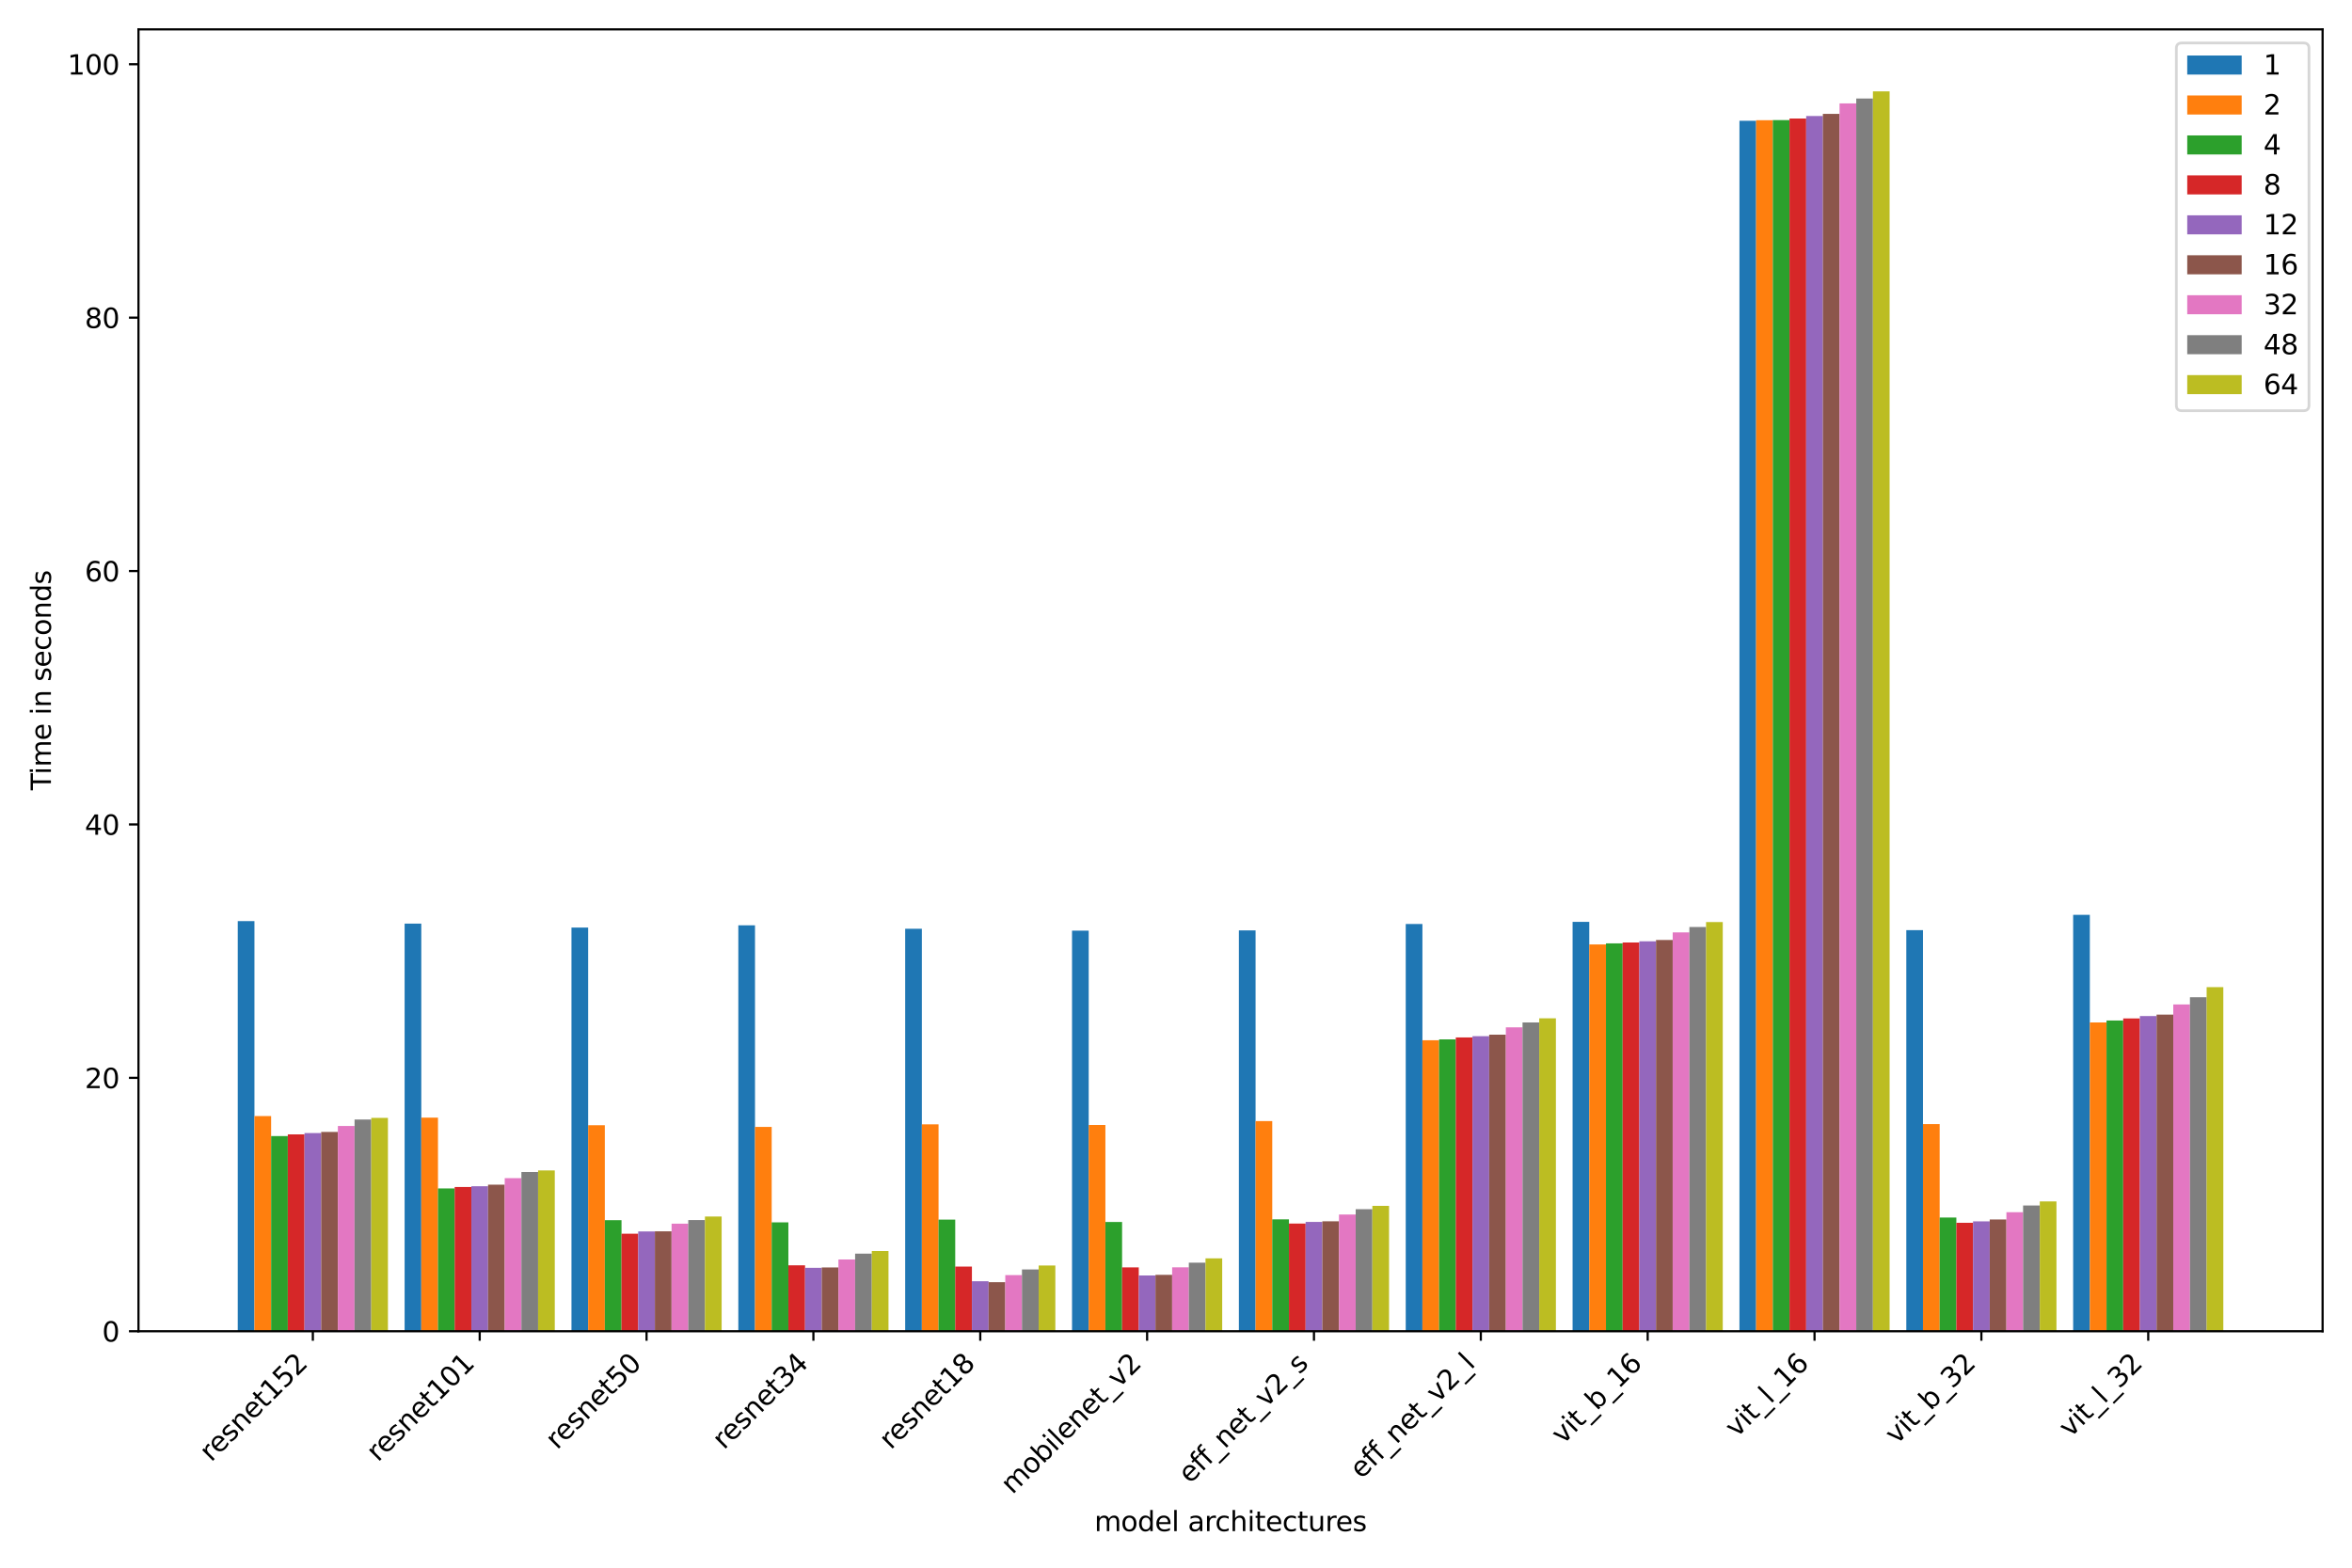 <?xml version="1.0" encoding="utf-8" standalone="no"?>
<!DOCTYPE svg PUBLIC "-//W3C//DTD SVG 1.1//EN"
  "http://www.w3.org/Graphics/SVG/1.1/DTD/svg11.dtd">
<svg xmlns:xlink="http://www.w3.org/1999/xlink" width="864pt" height="576pt" viewBox="0 0 864 576" xmlns="http://www.w3.org/2000/svg" version="1.1">
 <defs>
  <style type="text/css">*{stroke-linejoin: round; stroke-linecap: butt}</style>
 </defs>
 <g id="figure_1">
  <g id="patch_1">
   <path d="M 0 576 
L 864 576 
L 864 0 
L 0 0 
z
" style="fill: #ffffff"/>
  </g>
  <g id="axes_1">
   <g id="patch_2">
    <path d="M 50.87 489.127 
L 853.2 489.127 
L 853.2 10.8 
L 50.87 10.8 
z
" style="fill: #ffffff"/>
   </g>
   <g id="patch_3">
    <path d="M 87.34 489.127 
L 93.469 489.127 
L 93.469 338.424 
L 87.34 338.424 
z
" clip-path="url(#pf4e18904d8)" style="fill: #1f77b4"/>
   </g>
   <g id="patch_4">
    <path d="M 148.633 489.127 
L 154.762 489.127 
L 154.762 339.362 
L 148.633 339.362 
z
" clip-path="url(#pf4e18904d8)" style="fill: #1f77b4"/>
   </g>
   <g id="patch_5">
    <path d="M 209.926 489.127 
L 216.056 489.127 
L 216.056 340.804 
L 209.926 340.804 
z
" clip-path="url(#pf4e18904d8)" style="fill: #1f77b4"/>
   </g>
   <g id="patch_6">
    <path d="M 271.22 489.127 
L 277.349 489.127 
L 277.349 339.984 
L 271.22 339.984 
z
" clip-path="url(#pf4e18904d8)" style="fill: #1f77b4"/>
   </g>
   <g id="patch_7">
    <path d="M 332.513 489.127 
L 338.642 489.127 
L 338.642 341.253 
L 332.513 341.253 
z
" clip-path="url(#pf4e18904d8)" style="fill: #1f77b4"/>
   </g>
   <g id="patch_8">
    <path d="M 393.806 489.127 
L 399.936 489.127 
L 399.936 341.926 
L 393.806 341.926 
z
" clip-path="url(#pf4e18904d8)" style="fill: #1f77b4"/>
   </g>
   <g id="patch_9">
    <path d="M 455.1 489.127 
L 461.229 489.127 
L 461.229 341.836 
L 455.1 341.836 
z
" clip-path="url(#pf4e18904d8)" style="fill: #1f77b4"/>
   </g>
   <g id="patch_10">
    <path d="M 516.393 489.127 
L 522.522 489.127 
L 522.522 339.489 
L 516.393 339.489 
z
" clip-path="url(#pf4e18904d8)" style="fill: #1f77b4"/>
   </g>
   <g id="patch_11">
    <path d="M 577.686 489.127 
L 583.816 489.127 
L 583.816 338.702 
L 577.686 338.702 
z
" clip-path="url(#pf4e18904d8)" style="fill: #1f77b4"/>
   </g>
   <g id="patch_12">
    <path d="M 638.98 489.127 
L 645.109 489.127 
L 645.109 44.378 
L 638.98 44.378 
z
" clip-path="url(#pf4e18904d8)" style="fill: #1f77b4"/>
   </g>
   <g id="patch_13">
    <path d="M 700.273 489.127 
L 706.402 489.127 
L 706.402 341.746 
L 700.273 341.746 
z
" clip-path="url(#pf4e18904d8)" style="fill: #1f77b4"/>
   </g>
   <g id="patch_14">
    <path d="M 761.566 489.127 
L 767.696 489.127 
L 767.696 336.138 
L 761.566 336.138 
z
" clip-path="url(#pf4e18904d8)" style="fill: #1f77b4"/>
   </g>
   <g id="patch_15">
    <path d="M 93.469 489.127 
L 99.598 489.127 
L 99.598 410.077 
L 93.469 410.077 
z
" clip-path="url(#pf4e18904d8)" style="fill: #ff7f0e"/>
   </g>
   <g id="patch_16">
    <path d="M 154.762 489.127 
L 160.892 489.127 
L 160.892 410.651 
L 154.762 410.651 
z
" clip-path="url(#pf4e18904d8)" style="fill: #ff7f0e"/>
   </g>
   <g id="patch_17">
    <path d="M 216.056 489.127 
L 222.185 489.127 
L 222.185 413.427 
L 216.056 413.427 
z
" clip-path="url(#pf4e18904d8)" style="fill: #ff7f0e"/>
   </g>
   <g id="patch_18">
    <path d="M 277.349 489.127 
L 283.478 489.127 
L 283.478 414.041 
L 277.349 414.041 
z
" clip-path="url(#pf4e18904d8)" style="fill: #ff7f0e"/>
   </g>
   <g id="patch_19">
    <path d="M 338.642 489.127 
L 344.772 489.127 
L 344.772 413.117 
L 338.642 413.117 
z
" clip-path="url(#pf4e18904d8)" style="fill: #ff7f0e"/>
   </g>
   <g id="patch_20">
    <path d="M 399.936 489.127 
L 406.065 489.127 
L 406.065 413.332 
L 399.936 413.332 
z
" clip-path="url(#pf4e18904d8)" style="fill: #ff7f0e"/>
   </g>
   <g id="patch_21">
    <path d="M 461.229 489.127 
L 467.358 489.127 
L 467.358 411.918 
L 461.229 411.918 
z
" clip-path="url(#pf4e18904d8)" style="fill: #ff7f0e"/>
   </g>
   <g id="patch_22">
    <path d="M 522.522 489.127 
L 528.652 489.127 
L 528.652 382.22 
L 522.522 382.22 
z
" clip-path="url(#pf4e18904d8)" style="fill: #ff7f0e"/>
   </g>
   <g id="patch_23">
    <path d="M 583.816 489.127 
L 589.945 489.127 
L 589.945 347.008 
L 583.816 347.008 
z
" clip-path="url(#pf4e18904d8)" style="fill: #ff7f0e"/>
   </g>
   <g id="patch_24">
    <path d="M 645.109 489.127 
L 651.238 489.127 
L 651.238 44.167 
L 645.109 44.167 
z
" clip-path="url(#pf4e18904d8)" style="fill: #ff7f0e"/>
   </g>
   <g id="patch_25">
    <path d="M 706.402 489.127 
L 712.532 489.127 
L 712.532 413.019 
L 706.402 413.019 
z
" clip-path="url(#pf4e18904d8)" style="fill: #ff7f0e"/>
   </g>
   <g id="patch_26">
    <path d="M 767.696 489.127 
L 773.825 489.127 
L 773.825 375.657 
L 767.696 375.657 
z
" clip-path="url(#pf4e18904d8)" style="fill: #ff7f0e"/>
   </g>
   <g id="patch_27">
    <path d="M 99.598 489.127 
L 105.728 489.127 
L 105.728 417.414 
L 99.598 417.414 
z
" clip-path="url(#pf4e18904d8)" style="fill: #2ca02c"/>
   </g>
   <g id="patch_28">
    <path d="M 160.892 489.127 
L 167.021 489.127 
L 167.021 436.651 
L 160.892 436.651 
z
" clip-path="url(#pf4e18904d8)" style="fill: #2ca02c"/>
   </g>
   <g id="patch_29">
    <path d="M 222.185 489.127 
L 228.314 489.127 
L 228.314 448.305 
L 222.185 448.305 
z
" clip-path="url(#pf4e18904d8)" style="fill: #2ca02c"/>
   </g>
   <g id="patch_30">
    <path d="M 283.478 489.127 
L 289.608 489.127 
L 289.608 449.122 
L 283.478 449.122 
z
" clip-path="url(#pf4e18904d8)" style="fill: #2ca02c"/>
   </g>
   <g id="patch_31">
    <path d="M 344.772 489.127 
L 350.901 489.127 
L 350.901 448.107 
L 344.772 448.107 
z
" clip-path="url(#pf4e18904d8)" style="fill: #2ca02c"/>
   </g>
   <g id="patch_32">
    <path d="M 406.065 489.127 
L 412.194 489.127 
L 412.194 448.991 
L 406.065 448.991 
z
" clip-path="url(#pf4e18904d8)" style="fill: #2ca02c"/>
   </g>
   <g id="patch_33">
    <path d="M 467.358 489.127 
L 473.488 489.127 
L 473.488 448.02 
L 467.358 448.02 
z
" clip-path="url(#pf4e18904d8)" style="fill: #2ca02c"/>
   </g>
   <g id="patch_34">
    <path d="M 528.652 489.127 
L 534.781 489.127 
L 534.781 381.882 
L 528.652 381.882 
z
" clip-path="url(#pf4e18904d8)" style="fill: #2ca02c"/>
   </g>
   <g id="patch_35">
    <path d="M 589.945 489.127 
L 596.074 489.127 
L 596.074 346.615 
L 589.945 346.615 
z
" clip-path="url(#pf4e18904d8)" style="fill: #2ca02c"/>
   </g>
   <g id="patch_36">
    <path d="M 651.238 489.127 
L 657.368 489.127 
L 657.368 44.131 
L 651.238 44.131 
z
" clip-path="url(#pf4e18904d8)" style="fill: #2ca02c"/>
   </g>
   <g id="patch_37">
    <path d="M 712.532 489.127 
L 718.661 489.127 
L 718.661 447.348 
L 712.532 447.348 
z
" clip-path="url(#pf4e18904d8)" style="fill: #2ca02c"/>
   </g>
   <g id="patch_38">
    <path d="M 773.825 489.127 
L 779.954 489.127 
L 779.954 374.954 
L 773.825 374.954 
z
" clip-path="url(#pf4e18904d8)" style="fill: #2ca02c"/>
   </g>
   <g id="patch_39">
    <path d="M 105.728 489.127 
L 111.857 489.127 
L 111.857 416.805 
L 105.728 416.805 
z
" clip-path="url(#pf4e18904d8)" style="fill: #d62728"/>
   </g>
   <g id="patch_40">
    <path d="M 167.021 489.127 
L 173.15 489.127 
L 173.15 436.114 
L 167.021 436.114 
z
" clip-path="url(#pf4e18904d8)" style="fill: #d62728"/>
   </g>
   <g id="patch_41">
    <path d="M 228.314 489.127 
L 234.444 489.127 
L 234.444 453.286 
L 228.314 453.286 
z
" clip-path="url(#pf4e18904d8)" style="fill: #d62728"/>
   </g>
   <g id="patch_42">
    <path d="M 289.608 489.127 
L 295.737 489.127 
L 295.737 464.896 
L 289.608 464.896 
z
" clip-path="url(#pf4e18904d8)" style="fill: #d62728"/>
   </g>
   <g id="patch_43">
    <path d="M 350.901 489.127 
L 357.03 489.127 
L 357.03 465.374 
L 350.901 465.374 
z
" clip-path="url(#pf4e18904d8)" style="fill: #d62728"/>
   </g>
   <g id="patch_44">
    <path d="M 412.194 489.127 
L 418.324 489.127 
L 418.324 465.653 
L 412.194 465.653 
z
" clip-path="url(#pf4e18904d8)" style="fill: #d62728"/>
   </g>
   <g id="patch_45">
    <path d="M 473.488 489.127 
L 479.617 489.127 
L 479.617 449.566 
L 473.488 449.566 
z
" clip-path="url(#pf4e18904d8)" style="fill: #d62728"/>
   </g>
   <g id="patch_46">
    <path d="M 534.781 489.127 
L 540.91 489.127 
L 540.91 381.183 
L 534.781 381.183 
z
" clip-path="url(#pf4e18904d8)" style="fill: #d62728"/>
   </g>
   <g id="patch_47">
    <path d="M 596.074 489.127 
L 602.204 489.127 
L 602.204 346.294 
L 596.074 346.294 
z
" clip-path="url(#pf4e18904d8)" style="fill: #d62728"/>
   </g>
   <g id="patch_48">
    <path d="M 657.368 489.127 
L 663.497 489.127 
L 663.497 43.536 
L 657.368 43.536 
z
" clip-path="url(#pf4e18904d8)" style="fill: #d62728"/>
   </g>
   <g id="patch_49">
    <path d="M 718.661 489.127 
L 724.79 489.127 
L 724.79 449.274 
L 718.661 449.274 
z
" clip-path="url(#pf4e18904d8)" style="fill: #d62728"/>
   </g>
   <g id="patch_50">
    <path d="M 779.954 489.127 
L 786.084 489.127 
L 786.084 374.187 
L 779.954 374.187 
z
" clip-path="url(#pf4e18904d8)" style="fill: #d62728"/>
   </g>
   <g id="patch_51">
    <path d="M 111.857 489.127 
L 117.986 489.127 
L 117.986 416.319 
L 111.857 416.319 
z
" clip-path="url(#pf4e18904d8)" style="fill: #9467bd"/>
   </g>
   <g id="patch_52">
    <path d="M 173.15 489.127 
L 179.28 489.127 
L 179.28 435.838 
L 173.15 435.838 
z
" clip-path="url(#pf4e18904d8)" style="fill: #9467bd"/>
   </g>
   <g id="patch_53">
    <path d="M 234.444 489.127 
L 240.573 489.127 
L 240.573 452.467 
L 234.444 452.467 
z
" clip-path="url(#pf4e18904d8)" style="fill: #9467bd"/>
   </g>
   <g id="patch_54">
    <path d="M 295.737 489.127 
L 301.866 489.127 
L 301.866 465.825 
L 295.737 465.825 
z
" clip-path="url(#pf4e18904d8)" style="fill: #9467bd"/>
   </g>
   <g id="patch_55">
    <path d="M 357.03 489.127 
L 363.16 489.127 
L 363.16 470.751 
L 357.03 470.751 
z
" clip-path="url(#pf4e18904d8)" style="fill: #9467bd"/>
   </g>
   <g id="patch_56">
    <path d="M 418.324 489.127 
L 424.453 489.127 
L 424.453 468.639 
L 418.324 468.639 
z
" clip-path="url(#pf4e18904d8)" style="fill: #9467bd"/>
   </g>
   <g id="patch_57">
    <path d="M 479.617 489.127 
L 485.746 489.127 
L 485.746 448.967 
L 479.617 448.967 
z
" clip-path="url(#pf4e18904d8)" style="fill: #9467bd"/>
   </g>
   <g id="patch_58">
    <path d="M 540.91 489.127 
L 547.04 489.127 
L 547.04 380.706 
L 540.91 380.706 
z
" clip-path="url(#pf4e18904d8)" style="fill: #9467bd"/>
   </g>
   <g id="patch_59">
    <path d="M 602.204 489.127 
L 608.333 489.127 
L 608.333 345.847 
L 602.204 345.847 
z
" clip-path="url(#pf4e18904d8)" style="fill: #9467bd"/>
   </g>
   <g id="patch_60">
    <path d="M 663.497 489.127 
L 669.626 489.127 
L 669.626 42.626 
L 663.497 42.626 
z
" clip-path="url(#pf4e18904d8)" style="fill: #9467bd"/>
   </g>
   <g id="patch_61">
    <path d="M 724.79 489.127 
L 730.92 489.127 
L 730.92 448.744 
L 724.79 448.744 
z
" clip-path="url(#pf4e18904d8)" style="fill: #9467bd"/>
   </g>
   <g id="patch_62">
    <path d="M 786.084 489.127 
L 792.213 489.127 
L 792.213 373.317 
L 786.084 373.317 
z
" clip-path="url(#pf4e18904d8)" style="fill: #9467bd"/>
   </g>
   <g id="patch_63">
    <path d="M 117.986 489.127 
L 124.116 489.127 
L 124.116 415.891 
L 117.986 415.891 
z
" clip-path="url(#pf4e18904d8)" style="fill: #8c564b"/>
   </g>
   <g id="patch_64">
    <path d="M 179.28 489.127 
L 185.409 489.127 
L 185.409 435.267 
L 179.28 435.267 
z
" clip-path="url(#pf4e18904d8)" style="fill: #8c564b"/>
   </g>
   <g id="patch_65">
    <path d="M 240.573 489.127 
L 246.702 489.127 
L 246.702 452.414 
L 240.573 452.414 
z
" clip-path="url(#pf4e18904d8)" style="fill: #8c564b"/>
   </g>
   <g id="patch_66">
    <path d="M 301.866 489.127 
L 307.996 489.127 
L 307.996 465.673 
L 301.866 465.673 
z
" clip-path="url(#pf4e18904d8)" style="fill: #8c564b"/>
   </g>
   <g id="patch_67">
    <path d="M 363.16 489.127 
L 369.289 489.127 
L 369.289 471.096 
L 363.16 471.096 
z
" clip-path="url(#pf4e18904d8)" style="fill: #8c564b"/>
   </g>
   <g id="patch_68">
    <path d="M 424.453 489.127 
L 430.582 489.127 
L 430.582 468.394 
L 424.453 468.394 
z
" clip-path="url(#pf4e18904d8)" style="fill: #8c564b"/>
   </g>
   <g id="patch_69">
    <path d="M 485.746 489.127 
L 491.876 489.127 
L 491.876 448.73 
L 485.746 448.73 
z
" clip-path="url(#pf4e18904d8)" style="fill: #8c564b"/>
   </g>
   <g id="patch_70">
    <path d="M 547.04 489.127 
L 553.169 489.127 
L 553.169 380.167 
L 547.04 380.167 
z
" clip-path="url(#pf4e18904d8)" style="fill: #8c564b"/>
   </g>
   <g id="patch_71">
    <path d="M 608.333 489.127 
L 614.462 489.127 
L 614.462 345.369 
L 608.333 345.369 
z
" clip-path="url(#pf4e18904d8)" style="fill: #8c564b"/>
   </g>
   <g id="patch_72">
    <path d="M 669.626 489.127 
L 675.756 489.127 
L 675.756 41.841 
L 669.626 41.841 
z
" clip-path="url(#pf4e18904d8)" style="fill: #8c564b"/>
   </g>
   <g id="patch_73">
    <path d="M 730.92 489.127 
L 737.049 489.127 
L 737.049 448.062 
L 730.92 448.062 
z
" clip-path="url(#pf4e18904d8)" style="fill: #8c564b"/>
   </g>
   <g id="patch_74">
    <path d="M 792.213 489.127 
L 798.342 489.127 
L 798.342 372.778 
L 792.213 372.778 
z
" clip-path="url(#pf4e18904d8)" style="fill: #8c564b"/>
   </g>
   <g id="patch_75">
    <path d="M 124.116 489.127 
L 130.245 489.127 
L 130.245 413.716 
L 124.116 413.716 
z
" clip-path="url(#pf4e18904d8)" style="fill: #e377c2"/>
   </g>
   <g id="patch_76">
    <path d="M 185.409 489.127 
L 191.538 489.127 
L 191.538 432.866 
L 185.409 432.866 
z
" clip-path="url(#pf4e18904d8)" style="fill: #e377c2"/>
   </g>
   <g id="patch_77">
    <path d="M 246.702 489.127 
L 252.832 489.127 
L 252.832 449.592 
L 246.702 449.592 
z
" clip-path="url(#pf4e18904d8)" style="fill: #e377c2"/>
   </g>
   <g id="patch_78">
    <path d="M 307.996 489.127 
L 314.125 489.127 
L 314.125 462.769 
L 307.996 462.769 
z
" clip-path="url(#pf4e18904d8)" style="fill: #e377c2"/>
   </g>
   <g id="patch_79">
    <path d="M 369.289 489.127 
L 375.418 489.127 
L 375.418 468.505 
L 369.289 468.505 
z
" clip-path="url(#pf4e18904d8)" style="fill: #e377c2"/>
   </g>
   <g id="patch_80">
    <path d="M 430.582 489.127 
L 436.712 489.127 
L 436.712 465.637 
L 430.582 465.637 
z
" clip-path="url(#pf4e18904d8)" style="fill: #e377c2"/>
   </g>
   <g id="patch_81">
    <path d="M 491.876 489.127 
L 498.005 489.127 
L 498.005 446.246 
L 491.876 446.246 
z
" clip-path="url(#pf4e18904d8)" style="fill: #e377c2"/>
   </g>
   <g id="patch_82">
    <path d="M 553.169 489.127 
L 559.298 489.127 
L 559.298 377.463 
L 553.169 377.463 
z
" clip-path="url(#pf4e18904d8)" style="fill: #e377c2"/>
   </g>
   <g id="patch_83">
    <path d="M 614.462 489.127 
L 620.592 489.127 
L 620.592 342.586 
L 614.462 342.586 
z
" clip-path="url(#pf4e18904d8)" style="fill: #e377c2"/>
   </g>
   <g id="patch_84">
    <path d="M 675.756 489.127 
L 681.885 489.127 
L 681.885 37.986 
L 675.756 37.986 
z
" clip-path="url(#pf4e18904d8)" style="fill: #e377c2"/>
   </g>
   <g id="patch_85">
    <path d="M 737.049 489.127 
L 743.178 489.127 
L 743.178 445.383 
L 737.049 445.383 
z
" clip-path="url(#pf4e18904d8)" style="fill: #e377c2"/>
   </g>
   <g id="patch_86">
    <path d="M 798.342 489.127 
L 804.472 489.127 
L 804.472 369.062 
L 798.342 369.062 
z
" clip-path="url(#pf4e18904d8)" style="fill: #e377c2"/>
   </g>
   <g id="patch_87">
    <path d="M 130.245 489.127 
L 136.374 489.127 
L 136.374 411.34 
L 130.245 411.34 
z
" clip-path="url(#pf4e18904d8)" style="fill: #7f7f7f"/>
   </g>
   <g id="patch_88">
    <path d="M 191.538 489.127 
L 197.668 489.127 
L 197.668 430.627 
L 191.538 430.627 
z
" clip-path="url(#pf4e18904d8)" style="fill: #7f7f7f"/>
   </g>
   <g id="patch_89">
    <path d="M 252.832 489.127 
L 258.961 489.127 
L 258.961 448.276 
L 252.832 448.276 
z
" clip-path="url(#pf4e18904d8)" style="fill: #7f7f7f"/>
   </g>
   <g id="patch_90">
    <path d="M 314.125 489.127 
L 320.254 489.127 
L 320.254 460.627 
L 314.125 460.627 
z
" clip-path="url(#pf4e18904d8)" style="fill: #7f7f7f"/>
   </g>
   <g id="patch_91">
    <path d="M 375.418 489.127 
L 381.548 489.127 
L 381.548 466.413 
L 375.418 466.413 
z
" clip-path="url(#pf4e18904d8)" style="fill: #7f7f7f"/>
   </g>
   <g id="patch_92">
    <path d="M 436.712 489.127 
L 442.841 489.127 
L 442.841 463.936 
L 436.712 463.936 
z
" clip-path="url(#pf4e18904d8)" style="fill: #7f7f7f"/>
   </g>
   <g id="patch_93">
    <path d="M 498.005 489.127 
L 504.134 489.127 
L 504.134 444.269 
L 498.005 444.269 
z
" clip-path="url(#pf4e18904d8)" style="fill: #7f7f7f"/>
   </g>
   <g id="patch_94">
    <path d="M 559.298 489.127 
L 565.428 489.127 
L 565.428 375.656 
L 559.298 375.656 
z
" clip-path="url(#pf4e18904d8)" style="fill: #7f7f7f"/>
   </g>
   <g id="patch_95">
    <path d="M 620.592 489.127 
L 626.721 489.127 
L 626.721 340.609 
L 620.592 340.609 
z
" clip-path="url(#pf4e18904d8)" style="fill: #7f7f7f"/>
   </g>
   <g id="patch_96">
    <path d="M 681.885 489.127 
L 688.014 489.127 
L 688.014 36.201 
L 681.885 36.201 
z
" clip-path="url(#pf4e18904d8)" style="fill: #7f7f7f"/>
   </g>
   <g id="patch_97">
    <path d="M 743.178 489.127 
L 749.308 489.127 
L 749.308 442.928 
L 743.178 442.928 
z
" clip-path="url(#pf4e18904d8)" style="fill: #7f7f7f"/>
   </g>
   <g id="patch_98">
    <path d="M 804.472 489.127 
L 810.601 489.127 
L 810.601 366.396 
L 804.472 366.396 
z
" clip-path="url(#pf4e18904d8)" style="fill: #7f7f7f"/>
   </g>
   <g id="patch_99">
    <path d="M 136.374 489.127 
L 142.504 489.127 
L 142.504 410.737 
L 136.374 410.737 
z
" clip-path="url(#pf4e18904d8)" style="fill: #bcbd22"/>
   </g>
   <g id="patch_100">
    <path d="M 197.668 489.127 
L 203.797 489.127 
L 203.797 430.037 
L 197.668 430.037 
z
" clip-path="url(#pf4e18904d8)" style="fill: #bcbd22"/>
   </g>
   <g id="patch_101">
    <path d="M 258.961 489.127 
L 265.09 489.127 
L 265.09 446.968 
L 258.961 446.968 
z
" clip-path="url(#pf4e18904d8)" style="fill: #bcbd22"/>
   </g>
   <g id="patch_102">
    <path d="M 320.254 489.127 
L 326.384 489.127 
L 326.384 459.652 
L 320.254 459.652 
z
" clip-path="url(#pf4e18904d8)" style="fill: #bcbd22"/>
   </g>
   <g id="patch_103">
    <path d="M 381.548 489.127 
L 387.677 489.127 
L 387.677 464.967 
L 381.548 464.967 
z
" clip-path="url(#pf4e18904d8)" style="fill: #bcbd22"/>
   </g>
   <g id="patch_104">
    <path d="M 442.841 489.127 
L 448.97 489.127 
L 448.97 462.349 
L 442.841 462.349 
z
" clip-path="url(#pf4e18904d8)" style="fill: #bcbd22"/>
   </g>
   <g id="patch_105">
    <path d="M 504.134 489.127 
L 510.264 489.127 
L 510.264 443.069 
L 504.134 443.069 
z
" clip-path="url(#pf4e18904d8)" style="fill: #bcbd22"/>
   </g>
   <g id="patch_106">
    <path d="M 565.428 489.127 
L 571.557 489.127 
L 571.557 374.143 
L 565.428 374.143 
z
" clip-path="url(#pf4e18904d8)" style="fill: #bcbd22"/>
   </g>
   <g id="patch_107">
    <path d="M 626.721 489.127 
L 632.85 489.127 
L 632.85 338.77 
L 626.721 338.77 
z
" clip-path="url(#pf4e18904d8)" style="fill: #bcbd22"/>
   </g>
   <g id="patch_108">
    <path d="M 688.014 489.127 
L 694.144 489.127 
L 694.144 33.577 
L 688.014 33.577 
z
" clip-path="url(#pf4e18904d8)" style="fill: #bcbd22"/>
   </g>
   <g id="patch_109">
    <path d="M 749.308 489.127 
L 755.437 489.127 
L 755.437 441.419 
L 749.308 441.419 
z
" clip-path="url(#pf4e18904d8)" style="fill: #bcbd22"/>
   </g>
   <g id="patch_110">
    <path d="M 810.601 489.127 
L 816.73 489.127 
L 816.73 362.693 
L 810.601 362.693 
z
" clip-path="url(#pf4e18904d8)" style="fill: #bcbd22"/>
   </g>
   <g id="matplotlib.axis_1">
    <g id="xtick_1">
     <g id="line2d_1">
      <defs>
       <path id="ma0fd14086a" d="M 0 0 
L 0 3.5 
" style="stroke: #000000; stroke-width: 0.8"/>
      </defs>
      <g>
       <use xlink:href="#ma0fd14086a" x="114.922" y="489.127" style="stroke: #000000; stroke-width: 0.8"/>
      </g>
     </g>
     <g id="text_1">
      <!-- resnet152 -->
      <g transform="translate(77.568 537.384) rotate(-45) scale(0.1 -0.1)">
       <defs>
        <path id="DejaVuSans-72" d="M 2631 2963 
Q 2534 3019 2420 3045 
Q 2306 3072 2169 3072 
Q 1681 3072 1420 2755 
Q 1159 2438 1159 1844 
L 1159 0 
L 581 0 
L 581 3500 
L 1159 3500 
L 1159 2956 
Q 1341 3275 1631 3429 
Q 1922 3584 2338 3584 
Q 2397 3584 2469 3576 
Q 2541 3569 2628 3553 
L 2631 2963 
z
" transform="scale(0.016)"/>
        <path id="DejaVuSans-65" d="M 3597 1894 
L 3597 1613 
L 953 1613 
Q 991 1019 1311 708 
Q 1631 397 2203 397 
Q 2534 397 2845 478 
Q 3156 559 3463 722 
L 3463 178 
Q 3153 47 2828 -22 
Q 2503 -91 2169 -91 
Q 1331 -91 842 396 
Q 353 884 353 1716 
Q 353 2575 817 3079 
Q 1281 3584 2069 3584 
Q 2775 3584 3186 3129 
Q 3597 2675 3597 1894 
z
M 3022 2063 
Q 3016 2534 2758 2815 
Q 2500 3097 2075 3097 
Q 1594 3097 1305 2825 
Q 1016 2553 972 2059 
L 3022 2063 
z
" transform="scale(0.016)"/>
        <path id="DejaVuSans-73" d="M 2834 3397 
L 2834 2853 
Q 2591 2978 2328 3040 
Q 2066 3103 1784 3103 
Q 1356 3103 1142 2972 
Q 928 2841 928 2578 
Q 928 2378 1081 2264 
Q 1234 2150 1697 2047 
L 1894 2003 
Q 2506 1872 2764 1633 
Q 3022 1394 3022 966 
Q 3022 478 2636 193 
Q 2250 -91 1575 -91 
Q 1294 -91 989 -36 
Q 684 19 347 128 
L 347 722 
Q 666 556 975 473 
Q 1284 391 1588 391 
Q 1994 391 2212 530 
Q 2431 669 2431 922 
Q 2431 1156 2273 1281 
Q 2116 1406 1581 1522 
L 1381 1569 
Q 847 1681 609 1914 
Q 372 2147 372 2553 
Q 372 3047 722 3315 
Q 1072 3584 1716 3584 
Q 2034 3584 2315 3537 
Q 2597 3491 2834 3397 
z
" transform="scale(0.016)"/>
        <path id="DejaVuSans-6e" d="M 3513 2113 
L 3513 0 
L 2938 0 
L 2938 2094 
Q 2938 2591 2744 2837 
Q 2550 3084 2163 3084 
Q 1697 3084 1428 2787 
Q 1159 2491 1159 1978 
L 1159 0 
L 581 0 
L 581 3500 
L 1159 3500 
L 1159 2956 
Q 1366 3272 1645 3428 
Q 1925 3584 2291 3584 
Q 2894 3584 3203 3211 
Q 3513 2838 3513 2113 
z
" transform="scale(0.016)"/>
        <path id="DejaVuSans-74" d="M 1172 4494 
L 1172 3500 
L 2356 3500 
L 2356 3053 
L 1172 3053 
L 1172 1153 
Q 1172 725 1289 603 
Q 1406 481 1766 481 
L 2356 481 
L 2356 0 
L 1766 0 
Q 1100 0 847 248 
Q 594 497 594 1153 
L 594 3053 
L 172 3053 
L 172 3500 
L 594 3500 
L 594 4494 
L 1172 4494 
z
" transform="scale(0.016)"/>
        <path id="DejaVuSans-31" d="M 794 531 
L 1825 531 
L 1825 4091 
L 703 3866 
L 703 4441 
L 1819 4666 
L 2450 4666 
L 2450 531 
L 3481 531 
L 3481 0 
L 794 0 
L 794 531 
z
" transform="scale(0.016)"/>
        <path id="DejaVuSans-35" d="M 691 4666 
L 3169 4666 
L 3169 4134 
L 1269 4134 
L 1269 2991 
Q 1406 3038 1543 3061 
Q 1681 3084 1819 3084 
Q 2600 3084 3056 2656 
Q 3513 2228 3513 1497 
Q 3513 744 3044 326 
Q 2575 -91 1722 -91 
Q 1428 -91 1123 -41 
Q 819 9 494 109 
L 494 744 
Q 775 591 1075 516 
Q 1375 441 1709 441 
Q 2250 441 2565 725 
Q 2881 1009 2881 1497 
Q 2881 1984 2565 2268 
Q 2250 2553 1709 2553 
Q 1456 2553 1204 2497 
Q 953 2441 691 2322 
L 691 4666 
z
" transform="scale(0.016)"/>
        <path id="DejaVuSans-32" d="M 1228 531 
L 3431 531 
L 3431 0 
L 469 0 
L 469 531 
Q 828 903 1448 1529 
Q 2069 2156 2228 2338 
Q 2531 2678 2651 2914 
Q 2772 3150 2772 3378 
Q 2772 3750 2511 3984 
Q 2250 4219 1831 4219 
Q 1534 4219 1204 4116 
Q 875 4013 500 3803 
L 500 4441 
Q 881 4594 1212 4672 
Q 1544 4750 1819 4750 
Q 2544 4750 2975 4387 
Q 3406 4025 3406 3419 
Q 3406 3131 3298 2873 
Q 3191 2616 2906 2266 
Q 2828 2175 2409 1742 
Q 1991 1309 1228 531 
z
" transform="scale(0.016)"/>
       </defs>
       <use xlink:href="#DejaVuSans-72"/>
       <use xlink:href="#DejaVuSans-65" x="38.863"/>
       <use xlink:href="#DejaVuSans-73" x="100.387"/>
       <use xlink:href="#DejaVuSans-6e" x="152.486"/>
       <use xlink:href="#DejaVuSans-65" x="215.865"/>
       <use xlink:href="#DejaVuSans-74" x="277.389"/>
       <use xlink:href="#DejaVuSans-31" x="316.598"/>
       <use xlink:href="#DejaVuSans-35" x="380.221"/>
       <use xlink:href="#DejaVuSans-32" x="443.844"/>
      </g>
     </g>
    </g>
    <g id="xtick_2">
     <g id="line2d_2">
      <g>
       <use xlink:href="#ma0fd14086a" x="176.215" y="489.127" style="stroke: #000000; stroke-width: 0.8"/>
      </g>
     </g>
     <g id="text_2">
      <!-- resnet101 -->
      <g transform="translate(138.861 537.384) rotate(-45) scale(0.1 -0.1)">
       <defs>
        <path id="DejaVuSans-30" d="M 2034 4250 
Q 1547 4250 1301 3770 
Q 1056 3291 1056 2328 
Q 1056 1369 1301 889 
Q 1547 409 2034 409 
Q 2525 409 2770 889 
Q 3016 1369 3016 2328 
Q 3016 3291 2770 3770 
Q 2525 4250 2034 4250 
z
M 2034 4750 
Q 2819 4750 3233 4129 
Q 3647 3509 3647 2328 
Q 3647 1150 3233 529 
Q 2819 -91 2034 -91 
Q 1250 -91 836 529 
Q 422 1150 422 2328 
Q 422 3509 836 4129 
Q 1250 4750 2034 4750 
z
" transform="scale(0.016)"/>
       </defs>
       <use xlink:href="#DejaVuSans-72"/>
       <use xlink:href="#DejaVuSans-65" x="38.863"/>
       <use xlink:href="#DejaVuSans-73" x="100.387"/>
       <use xlink:href="#DejaVuSans-6e" x="152.486"/>
       <use xlink:href="#DejaVuSans-65" x="215.865"/>
       <use xlink:href="#DejaVuSans-74" x="277.389"/>
       <use xlink:href="#DejaVuSans-31" x="316.598"/>
       <use xlink:href="#DejaVuSans-30" x="380.221"/>
       <use xlink:href="#DejaVuSans-31" x="443.844"/>
      </g>
     </g>
    </g>
    <g id="xtick_3">
     <g id="line2d_3">
      <g>
       <use xlink:href="#ma0fd14086a" x="237.508" y="489.127" style="stroke: #000000; stroke-width: 0.8"/>
      </g>
     </g>
     <g id="text_3">
      <!-- resnet50 -->
      <g transform="translate(204.653 532.885) rotate(-45) scale(0.1 -0.1)">
       <use xlink:href="#DejaVuSans-72"/>
       <use xlink:href="#DejaVuSans-65" x="38.863"/>
       <use xlink:href="#DejaVuSans-73" x="100.387"/>
       <use xlink:href="#DejaVuSans-6e" x="152.486"/>
       <use xlink:href="#DejaVuSans-65" x="215.865"/>
       <use xlink:href="#DejaVuSans-74" x="277.389"/>
       <use xlink:href="#DejaVuSans-35" x="316.598"/>
       <use xlink:href="#DejaVuSans-30" x="380.221"/>
      </g>
     </g>
    </g>
    <g id="xtick_4">
     <g id="line2d_4">
      <g>
       <use xlink:href="#ma0fd14086a" x="298.802" y="489.127" style="stroke: #000000; stroke-width: 0.8"/>
      </g>
     </g>
     <g id="text_4">
      <!-- resnet34 -->
      <g transform="translate(265.947 532.885) rotate(-45) scale(0.1 -0.1)">
       <defs>
        <path id="DejaVuSans-33" d="M 2597 2516 
Q 3050 2419 3304 2112 
Q 3559 1806 3559 1356 
Q 3559 666 3084 287 
Q 2609 -91 1734 -91 
Q 1441 -91 1130 -33 
Q 819 25 488 141 
L 488 750 
Q 750 597 1062 519 
Q 1375 441 1716 441 
Q 2309 441 2620 675 
Q 2931 909 2931 1356 
Q 2931 1769 2642 2001 
Q 2353 2234 1838 2234 
L 1294 2234 
L 1294 2753 
L 1863 2753 
Q 2328 2753 2575 2939 
Q 2822 3125 2822 3475 
Q 2822 3834 2567 4026 
Q 2313 4219 1838 4219 
Q 1578 4219 1281 4162 
Q 984 4106 628 3988 
L 628 4550 
Q 988 4650 1302 4700 
Q 1616 4750 1894 4750 
Q 2613 4750 3031 4423 
Q 3450 4097 3450 3541 
Q 3450 3153 3228 2886 
Q 3006 2619 2597 2516 
z
" transform="scale(0.016)"/>
        <path id="DejaVuSans-34" d="M 2419 4116 
L 825 1625 
L 2419 1625 
L 2419 4116 
z
M 2253 4666 
L 3047 4666 
L 3047 1625 
L 3713 1625 
L 3713 1100 
L 3047 1100 
L 3047 0 
L 2419 0 
L 2419 1100 
L 313 1100 
L 313 1709 
L 2253 4666 
z
" transform="scale(0.016)"/>
       </defs>
       <use xlink:href="#DejaVuSans-72"/>
       <use xlink:href="#DejaVuSans-65" x="38.863"/>
       <use xlink:href="#DejaVuSans-73" x="100.387"/>
       <use xlink:href="#DejaVuSans-6e" x="152.486"/>
       <use xlink:href="#DejaVuSans-65" x="215.865"/>
       <use xlink:href="#DejaVuSans-74" x="277.389"/>
       <use xlink:href="#DejaVuSans-33" x="316.598"/>
       <use xlink:href="#DejaVuSans-34" x="380.221"/>
      </g>
     </g>
    </g>
    <g id="xtick_5">
     <g id="line2d_5">
      <g>
       <use xlink:href="#ma0fd14086a" x="360.095" y="489.127" style="stroke: #000000; stroke-width: 0.8"/>
      </g>
     </g>
     <g id="text_5">
      <!-- resnet18 -->
      <g transform="translate(327.24 532.885) rotate(-45) scale(0.1 -0.1)">
       <defs>
        <path id="DejaVuSans-38" d="M 2034 2216 
Q 1584 2216 1326 1975 
Q 1069 1734 1069 1313 
Q 1069 891 1326 650 
Q 1584 409 2034 409 
Q 2484 409 2743 651 
Q 3003 894 3003 1313 
Q 3003 1734 2745 1975 
Q 2488 2216 2034 2216 
z
M 1403 2484 
Q 997 2584 770 2862 
Q 544 3141 544 3541 
Q 544 4100 942 4425 
Q 1341 4750 2034 4750 
Q 2731 4750 3128 4425 
Q 3525 4100 3525 3541 
Q 3525 3141 3298 2862 
Q 3072 2584 2669 2484 
Q 3125 2378 3379 2068 
Q 3634 1759 3634 1313 
Q 3634 634 3220 271 
Q 2806 -91 2034 -91 
Q 1263 -91 848 271 
Q 434 634 434 1313 
Q 434 1759 690 2068 
Q 947 2378 1403 2484 
z
M 1172 3481 
Q 1172 3119 1398 2916 
Q 1625 2713 2034 2713 
Q 2441 2713 2670 2916 
Q 2900 3119 2900 3481 
Q 2900 3844 2670 4047 
Q 2441 4250 2034 4250 
Q 1625 4250 1398 4047 
Q 1172 3844 1172 3481 
z
" transform="scale(0.016)"/>
       </defs>
       <use xlink:href="#DejaVuSans-72"/>
       <use xlink:href="#DejaVuSans-65" x="38.863"/>
       <use xlink:href="#DejaVuSans-73" x="100.387"/>
       <use xlink:href="#DejaVuSans-6e" x="152.486"/>
       <use xlink:href="#DejaVuSans-65" x="215.865"/>
       <use xlink:href="#DejaVuSans-74" x="277.389"/>
       <use xlink:href="#DejaVuSans-31" x="316.598"/>
       <use xlink:href="#DejaVuSans-38" x="380.221"/>
      </g>
     </g>
    </g>
    <g id="xtick_6">
     <g id="line2d_6">
      <g>
       <use xlink:href="#ma0fd14086a" x="421.388" y="489.127" style="stroke: #000000; stroke-width: 0.8"/>
      </g>
     </g>
     <g id="text_6">
      <!-- mobilenet_v2 -->
      <g transform="translate(371.914 549.307) rotate(-45) scale(0.1 -0.1)">
       <defs>
        <path id="DejaVuSans-6d" d="M 3328 2828 
Q 3544 3216 3844 3400 
Q 4144 3584 4550 3584 
Q 5097 3584 5394 3201 
Q 5691 2819 5691 2113 
L 5691 0 
L 5113 0 
L 5113 2094 
Q 5113 2597 4934 2840 
Q 4756 3084 4391 3084 
Q 3944 3084 3684 2787 
Q 3425 2491 3425 1978 
L 3425 0 
L 2847 0 
L 2847 2094 
Q 2847 2600 2669 2842 
Q 2491 3084 2119 3084 
Q 1678 3084 1418 2786 
Q 1159 2488 1159 1978 
L 1159 0 
L 581 0 
L 581 3500 
L 1159 3500 
L 1159 2956 
Q 1356 3278 1631 3431 
Q 1906 3584 2284 3584 
Q 2666 3584 2933 3390 
Q 3200 3197 3328 2828 
z
" transform="scale(0.016)"/>
        <path id="DejaVuSans-6f" d="M 1959 3097 
Q 1497 3097 1228 2736 
Q 959 2375 959 1747 
Q 959 1119 1226 758 
Q 1494 397 1959 397 
Q 2419 397 2687 759 
Q 2956 1122 2956 1747 
Q 2956 2369 2687 2733 
Q 2419 3097 1959 3097 
z
M 1959 3584 
Q 2709 3584 3137 3096 
Q 3566 2609 3566 1747 
Q 3566 888 3137 398 
Q 2709 -91 1959 -91 
Q 1206 -91 779 398 
Q 353 888 353 1747 
Q 353 2609 779 3096 
Q 1206 3584 1959 3584 
z
" transform="scale(0.016)"/>
        <path id="DejaVuSans-62" d="M 3116 1747 
Q 3116 2381 2855 2742 
Q 2594 3103 2138 3103 
Q 1681 3103 1420 2742 
Q 1159 2381 1159 1747 
Q 1159 1113 1420 752 
Q 1681 391 2138 391 
Q 2594 391 2855 752 
Q 3116 1113 3116 1747 
z
M 1159 2969 
Q 1341 3281 1617 3432 
Q 1894 3584 2278 3584 
Q 2916 3584 3314 3078 
Q 3713 2572 3713 1747 
Q 3713 922 3314 415 
Q 2916 -91 2278 -91 
Q 1894 -91 1617 61 
Q 1341 213 1159 525 
L 1159 0 
L 581 0 
L 581 4863 
L 1159 4863 
L 1159 2969 
z
" transform="scale(0.016)"/>
        <path id="DejaVuSans-69" d="M 603 3500 
L 1178 3500 
L 1178 0 
L 603 0 
L 603 3500 
z
M 603 4863 
L 1178 4863 
L 1178 4134 
L 603 4134 
L 603 4863 
z
" transform="scale(0.016)"/>
        <path id="DejaVuSans-6c" d="M 603 4863 
L 1178 4863 
L 1178 0 
L 603 0 
L 603 4863 
z
" transform="scale(0.016)"/>
        <path id="DejaVuSans-5f" d="M 3263 -1063 
L 3263 -1509 
L -63 -1509 
L -63 -1063 
L 3263 -1063 
z
" transform="scale(0.016)"/>
        <path id="DejaVuSans-76" d="M 191 3500 
L 800 3500 
L 1894 563 
L 2988 3500 
L 3597 3500 
L 2284 0 
L 1503 0 
L 191 3500 
z
" transform="scale(0.016)"/>
       </defs>
       <use xlink:href="#DejaVuSans-6d"/>
       <use xlink:href="#DejaVuSans-6f" x="97.412"/>
       <use xlink:href="#DejaVuSans-62" x="158.594"/>
       <use xlink:href="#DejaVuSans-69" x="222.07"/>
       <use xlink:href="#DejaVuSans-6c" x="249.854"/>
       <use xlink:href="#DejaVuSans-65" x="277.637"/>
       <use xlink:href="#DejaVuSans-6e" x="339.16"/>
       <use xlink:href="#DejaVuSans-65" x="402.539"/>
       <use xlink:href="#DejaVuSans-74" x="464.062"/>
       <use xlink:href="#DejaVuSans-5f" x="503.271"/>
       <use xlink:href="#DejaVuSans-76" x="553.271"/>
       <use xlink:href="#DejaVuSans-32" x="612.451"/>
      </g>
     </g>
    </g>
    <g id="xtick_7">
     <g id="line2d_7">
      <g>
       <use xlink:href="#ma0fd14086a" x="482.682" y="489.127" style="stroke: #000000; stroke-width: 0.8"/>
      </g>
     </g>
     <g id="text_7">
      <!-- eff_net_v2_s -->
      <g transform="translate(437.106 545.408) rotate(-45) scale(0.1 -0.1)">
       <defs>
        <path id="DejaVuSans-66" d="M 2375 4863 
L 2375 4384 
L 1825 4384 
Q 1516 4384 1395 4259 
Q 1275 4134 1275 3809 
L 1275 3500 
L 2222 3500 
L 2222 3053 
L 1275 3053 
L 1275 0 
L 697 0 
L 697 3053 
L 147 3053 
L 147 3500 
L 697 3500 
L 697 3744 
Q 697 4328 969 4595 
Q 1241 4863 1831 4863 
L 2375 4863 
z
" transform="scale(0.016)"/>
       </defs>
       <use xlink:href="#DejaVuSans-65"/>
       <use xlink:href="#DejaVuSans-66" x="61.523"/>
       <use xlink:href="#DejaVuSans-66" x="96.729"/>
       <use xlink:href="#DejaVuSans-5f" x="131.934"/>
       <use xlink:href="#DejaVuSans-6e" x="181.934"/>
       <use xlink:href="#DejaVuSans-65" x="245.312"/>
       <use xlink:href="#DejaVuSans-74" x="306.836"/>
       <use xlink:href="#DejaVuSans-5f" x="346.045"/>
       <use xlink:href="#DejaVuSans-76" x="396.045"/>
       <use xlink:href="#DejaVuSans-32" x="455.225"/>
       <use xlink:href="#DejaVuSans-5f" x="518.848"/>
       <use xlink:href="#DejaVuSans-73" x="568.848"/>
      </g>
     </g>
    </g>
    <g id="xtick_8">
     <g id="line2d_8">
      <g>
       <use xlink:href="#ma0fd14086a" x="543.975" y="489.127" style="stroke: #000000; stroke-width: 0.8"/>
      </g>
     </g>
     <g id="text_8">
      <!-- eff_net_v2_l -->
      <g transform="translate(500.119 543.689) rotate(-45) scale(0.1 -0.1)">
       <use xlink:href="#DejaVuSans-65"/>
       <use xlink:href="#DejaVuSans-66" x="61.523"/>
       <use xlink:href="#DejaVuSans-66" x="96.729"/>
       <use xlink:href="#DejaVuSans-5f" x="131.934"/>
       <use xlink:href="#DejaVuSans-6e" x="181.934"/>
       <use xlink:href="#DejaVuSans-65" x="245.312"/>
       <use xlink:href="#DejaVuSans-74" x="306.836"/>
       <use xlink:href="#DejaVuSans-5f" x="346.045"/>
       <use xlink:href="#DejaVuSans-76" x="396.045"/>
       <use xlink:href="#DejaVuSans-32" x="455.225"/>
       <use xlink:href="#DejaVuSans-5f" x="518.848"/>
       <use xlink:href="#DejaVuSans-6c" x="568.848"/>
      </g>
     </g>
    </g>
    <g id="xtick_9">
     <g id="line2d_9">
      <g>
       <use xlink:href="#ma0fd14086a" x="605.268" y="489.127" style="stroke: #000000; stroke-width: 0.8"/>
      </g>
     </g>
     <g id="text_9">
      <!-- vit_b_16 -->
      <g transform="translate(574.121 530.98) rotate(-45) scale(0.1 -0.1)">
       <defs>
        <path id="DejaVuSans-36" d="M 2113 2584 
Q 1688 2584 1439 2293 
Q 1191 2003 1191 1497 
Q 1191 994 1439 701 
Q 1688 409 2113 409 
Q 2538 409 2786 701 
Q 3034 994 3034 1497 
Q 3034 2003 2786 2293 
Q 2538 2584 2113 2584 
z
M 3366 4563 
L 3366 3988 
Q 3128 4100 2886 4159 
Q 2644 4219 2406 4219 
Q 1781 4219 1451 3797 
Q 1122 3375 1075 2522 
Q 1259 2794 1537 2939 
Q 1816 3084 2150 3084 
Q 2853 3084 3261 2657 
Q 3669 2231 3669 1497 
Q 3669 778 3244 343 
Q 2819 -91 2113 -91 
Q 1303 -91 875 529 
Q 447 1150 447 2328 
Q 447 3434 972 4092 
Q 1497 4750 2381 4750 
Q 2619 4750 2861 4703 
Q 3103 4656 3366 4563 
z
" transform="scale(0.016)"/>
       </defs>
       <use xlink:href="#DejaVuSans-76"/>
       <use xlink:href="#DejaVuSans-69" x="59.18"/>
       <use xlink:href="#DejaVuSans-74" x="86.963"/>
       <use xlink:href="#DejaVuSans-5f" x="126.172"/>
       <use xlink:href="#DejaVuSans-62" x="176.172"/>
       <use xlink:href="#DejaVuSans-5f" x="239.648"/>
       <use xlink:href="#DejaVuSans-31" x="289.648"/>
       <use xlink:href="#DejaVuSans-36" x="353.271"/>
      </g>
     </g>
    </g>
    <g id="xtick_10">
     <g id="line2d_10">
      <g>
       <use xlink:href="#ma0fd14086a" x="666.562" y="489.127" style="stroke: #000000; stroke-width: 0.8"/>
      </g>
     </g>
     <g id="text_10">
      <!-- vit_l_16 -->
      <g transform="translate(637.939 528.455) rotate(-45) scale(0.1 -0.1)">
       <use xlink:href="#DejaVuSans-76"/>
       <use xlink:href="#DejaVuSans-69" x="59.18"/>
       <use xlink:href="#DejaVuSans-74" x="86.963"/>
       <use xlink:href="#DejaVuSans-5f" x="126.172"/>
       <use xlink:href="#DejaVuSans-6c" x="176.172"/>
       <use xlink:href="#DejaVuSans-5f" x="203.955"/>
       <use xlink:href="#DejaVuSans-31" x="253.955"/>
       <use xlink:href="#DejaVuSans-36" x="317.578"/>
      </g>
     </g>
    </g>
    <g id="xtick_11">
     <g id="line2d_11">
      <g>
       <use xlink:href="#ma0fd14086a" x="727.855" y="489.127" style="stroke: #000000; stroke-width: 0.8"/>
      </g>
     </g>
     <g id="text_11">
      <!-- vit_b_32 -->
      <g transform="translate(696.708 530.98) rotate(-45) scale(0.1 -0.1)">
       <use xlink:href="#DejaVuSans-76"/>
       <use xlink:href="#DejaVuSans-69" x="59.18"/>
       <use xlink:href="#DejaVuSans-74" x="86.963"/>
       <use xlink:href="#DejaVuSans-5f" x="126.172"/>
       <use xlink:href="#DejaVuSans-62" x="176.172"/>
       <use xlink:href="#DejaVuSans-5f" x="239.648"/>
       <use xlink:href="#DejaVuSans-33" x="289.648"/>
       <use xlink:href="#DejaVuSans-32" x="353.271"/>
      </g>
     </g>
    </g>
    <g id="xtick_12">
     <g id="line2d_12">
      <g>
       <use xlink:href="#ma0fd14086a" x="789.148" y="489.127" style="stroke: #000000; stroke-width: 0.8"/>
      </g>
     </g>
     <g id="text_12">
      <!-- vit_l_32 -->
      <g transform="translate(760.526 528.455) rotate(-45) scale(0.1 -0.1)">
       <use xlink:href="#DejaVuSans-76"/>
       <use xlink:href="#DejaVuSans-69" x="59.18"/>
       <use xlink:href="#DejaVuSans-74" x="86.963"/>
       <use xlink:href="#DejaVuSans-5f" x="126.172"/>
       <use xlink:href="#DejaVuSans-6c" x="176.172"/>
       <use xlink:href="#DejaVuSans-5f" x="203.955"/>
       <use xlink:href="#DejaVuSans-33" x="253.955"/>
       <use xlink:href="#DejaVuSans-32" x="317.578"/>
      </g>
     </g>
    </g>
    <g id="text_13">
     <!-- model architectures -->
     <g transform="translate(402.023 562.573) scale(0.1 -0.1)">
      <defs>
       <path id="DejaVuSans-64" d="M 2906 2969 
L 2906 4863 
L 3481 4863 
L 3481 0 
L 2906 0 
L 2906 525 
Q 2725 213 2448 61 
Q 2172 -91 1784 -91 
Q 1150 -91 751 415 
Q 353 922 353 1747 
Q 353 2572 751 3078 
Q 1150 3584 1784 3584 
Q 2172 3584 2448 3432 
Q 2725 3281 2906 2969 
z
M 947 1747 
Q 947 1113 1208 752 
Q 1469 391 1925 391 
Q 2381 391 2643 752 
Q 2906 1113 2906 1747 
Q 2906 2381 2643 2742 
Q 2381 3103 1925 3103 
Q 1469 3103 1208 2742 
Q 947 2381 947 1747 
z
" transform="scale(0.016)"/>
       <path id="DejaVuSans-20" transform="scale(0.016)"/>
       <path id="DejaVuSans-61" d="M 2194 1759 
Q 1497 1759 1228 1600 
Q 959 1441 959 1056 
Q 959 750 1161 570 
Q 1363 391 1709 391 
Q 2188 391 2477 730 
Q 2766 1069 2766 1631 
L 2766 1759 
L 2194 1759 
z
M 3341 1997 
L 3341 0 
L 2766 0 
L 2766 531 
Q 2569 213 2275 61 
Q 1981 -91 1556 -91 
Q 1019 -91 701 211 
Q 384 513 384 1019 
Q 384 1609 779 1909 
Q 1175 2209 1959 2209 
L 2766 2209 
L 2766 2266 
Q 2766 2663 2505 2880 
Q 2244 3097 1772 3097 
Q 1472 3097 1187 3025 
Q 903 2953 641 2809 
L 641 3341 
Q 956 3463 1253 3523 
Q 1550 3584 1831 3584 
Q 2591 3584 2966 3190 
Q 3341 2797 3341 1997 
z
" transform="scale(0.016)"/>
       <path id="DejaVuSans-63" d="M 3122 3366 
L 3122 2828 
Q 2878 2963 2633 3030 
Q 2388 3097 2138 3097 
Q 1578 3097 1268 2742 
Q 959 2388 959 1747 
Q 959 1106 1268 751 
Q 1578 397 2138 397 
Q 2388 397 2633 464 
Q 2878 531 3122 666 
L 3122 134 
Q 2881 22 2623 -34 
Q 2366 -91 2075 -91 
Q 1284 -91 818 406 
Q 353 903 353 1747 
Q 353 2603 823 3093 
Q 1294 3584 2113 3584 
Q 2378 3584 2631 3529 
Q 2884 3475 3122 3366 
z
" transform="scale(0.016)"/>
       <path id="DejaVuSans-68" d="M 3513 2113 
L 3513 0 
L 2938 0 
L 2938 2094 
Q 2938 2591 2744 2837 
Q 2550 3084 2163 3084 
Q 1697 3084 1428 2787 
Q 1159 2491 1159 1978 
L 1159 0 
L 581 0 
L 581 4863 
L 1159 4863 
L 1159 2956 
Q 1366 3272 1645 3428 
Q 1925 3584 2291 3584 
Q 2894 3584 3203 3211 
Q 3513 2838 3513 2113 
z
" transform="scale(0.016)"/>
       <path id="DejaVuSans-75" d="M 544 1381 
L 544 3500 
L 1119 3500 
L 1119 1403 
Q 1119 906 1312 657 
Q 1506 409 1894 409 
Q 2359 409 2629 706 
Q 2900 1003 2900 1516 
L 2900 3500 
L 3475 3500 
L 3475 0 
L 2900 0 
L 2900 538 
Q 2691 219 2414 64 
Q 2138 -91 1772 -91 
Q 1169 -91 856 284 
Q 544 659 544 1381 
z
M 1991 3584 
L 1991 3584 
z
" transform="scale(0.016)"/>
      </defs>
      <use xlink:href="#DejaVuSans-6d"/>
      <use xlink:href="#DejaVuSans-6f" x="97.412"/>
      <use xlink:href="#DejaVuSans-64" x="158.594"/>
      <use xlink:href="#DejaVuSans-65" x="222.07"/>
      <use xlink:href="#DejaVuSans-6c" x="283.594"/>
      <use xlink:href="#DejaVuSans-20" x="311.377"/>
      <use xlink:href="#DejaVuSans-61" x="343.164"/>
      <use xlink:href="#DejaVuSans-72" x="404.443"/>
      <use xlink:href="#DejaVuSans-63" x="443.307"/>
      <use xlink:href="#DejaVuSans-68" x="498.287"/>
      <use xlink:href="#DejaVuSans-69" x="561.666"/>
      <use xlink:href="#DejaVuSans-74" x="589.449"/>
      <use xlink:href="#DejaVuSans-65" x="628.658"/>
      <use xlink:href="#DejaVuSans-63" x="690.182"/>
      <use xlink:href="#DejaVuSans-74" x="745.162"/>
      <use xlink:href="#DejaVuSans-75" x="784.371"/>
      <use xlink:href="#DejaVuSans-72" x="847.75"/>
      <use xlink:href="#DejaVuSans-65" x="886.613"/>
      <use xlink:href="#DejaVuSans-73" x="948.137"/>
     </g>
    </g>
   </g>
   <g id="matplotlib.axis_2">
    <g id="ytick_1">
     <g id="line2d_13">
      <defs>
       <path id="md6e54b3e53" d="M 0 0 
L -3.5 0 
" style="stroke: #000000; stroke-width: 0.8"/>
      </defs>
      <g>
       <use xlink:href="#md6e54b3e53" x="50.87" y="489.127" style="stroke: #000000; stroke-width: 0.8"/>
      </g>
     </g>
     <g id="text_14">
      <!-- 0 -->
      <g transform="translate(37.508 492.927) scale(0.1 -0.1)">
       <use xlink:href="#DejaVuSans-30"/>
      </g>
     </g>
    </g>
    <g id="ytick_2">
     <g id="line2d_14">
      <g>
       <use xlink:href="#md6e54b3e53" x="50.87" y="396.022" style="stroke: #000000; stroke-width: 0.8"/>
      </g>
     </g>
     <g id="text_15">
      <!-- 20 -->
      <g transform="translate(31.145 399.822) scale(0.1 -0.1)">
       <use xlink:href="#DejaVuSans-32"/>
       <use xlink:href="#DejaVuSans-30" x="63.623"/>
      </g>
     </g>
    </g>
    <g id="ytick_3">
     <g id="line2d_15">
      <g>
       <use xlink:href="#md6e54b3e53" x="50.87" y="302.917" style="stroke: #000000; stroke-width: 0.8"/>
      </g>
     </g>
     <g id="text_16">
      <!-- 40 -->
      <g transform="translate(31.145 306.717) scale(0.1 -0.1)">
       <use xlink:href="#DejaVuSans-34"/>
       <use xlink:href="#DejaVuSans-30" x="63.623"/>
      </g>
     </g>
    </g>
    <g id="ytick_4">
     <g id="line2d_16">
      <g>
       <use xlink:href="#md6e54b3e53" x="50.87" y="209.812" style="stroke: #000000; stroke-width: 0.8"/>
      </g>
     </g>
     <g id="text_17">
      <!-- 60 -->
      <g transform="translate(31.145 213.612) scale(0.1 -0.1)">
       <use xlink:href="#DejaVuSans-36"/>
       <use xlink:href="#DejaVuSans-30" x="63.623"/>
      </g>
     </g>
    </g>
    <g id="ytick_5">
     <g id="line2d_17">
      <g>
       <use xlink:href="#md6e54b3e53" x="50.87" y="116.707" style="stroke: #000000; stroke-width: 0.8"/>
      </g>
     </g>
     <g id="text_18">
      <!-- 80 -->
      <g transform="translate(31.145 120.506) scale(0.1 -0.1)">
       <use xlink:href="#DejaVuSans-38"/>
       <use xlink:href="#DejaVuSans-30" x="63.623"/>
      </g>
     </g>
    </g>
    <g id="ytick_6">
     <g id="line2d_18">
      <g>
       <use xlink:href="#md6e54b3e53" x="50.87" y="23.602" style="stroke: #000000; stroke-width: 0.8"/>
      </g>
     </g>
     <g id="text_19">
      <!-- 100 -->
      <g transform="translate(24.782 27.401) scale(0.1 -0.1)">
       <use xlink:href="#DejaVuSans-31"/>
       <use xlink:href="#DejaVuSans-30" x="63.623"/>
       <use xlink:href="#DejaVuSans-30" x="127.246"/>
      </g>
     </g>
    </g>
    <g id="text_20">
     <!-- Time in seconds -->
     <g transform="translate(18.703 290.371) rotate(-90) scale(0.1 -0.1)">
      <defs>
       <path id="DejaVuSans-54" d="M -19 4666 
L 3928 4666 
L 3928 4134 
L 2272 4134 
L 2272 0 
L 1638 0 
L 1638 4134 
L -19 4134 
L -19 4666 
z
" transform="scale(0.016)"/>
      </defs>
      <use xlink:href="#DejaVuSans-54"/>
      <use xlink:href="#DejaVuSans-69" x="57.959"/>
      <use xlink:href="#DejaVuSans-6d" x="85.742"/>
      <use xlink:href="#DejaVuSans-65" x="183.154"/>
      <use xlink:href="#DejaVuSans-20" x="244.678"/>
      <use xlink:href="#DejaVuSans-69" x="276.465"/>
      <use xlink:href="#DejaVuSans-6e" x="304.248"/>
      <use xlink:href="#DejaVuSans-20" x="367.627"/>
      <use xlink:href="#DejaVuSans-73" x="399.414"/>
      <use xlink:href="#DejaVuSans-65" x="451.514"/>
      <use xlink:href="#DejaVuSans-63" x="513.037"/>
      <use xlink:href="#DejaVuSans-6f" x="568.018"/>
      <use xlink:href="#DejaVuSans-6e" x="629.199"/>
      <use xlink:href="#DejaVuSans-64" x="692.578"/>
      <use xlink:href="#DejaVuSans-73" x="756.055"/>
     </g>
    </g>
   </g>
   <g id="patch_111">
    <path d="M 50.87 489.127 
L 50.87 10.8 
" style="fill: none; stroke: #000000; stroke-width: 0.8; stroke-linejoin: miter; stroke-linecap: square"/>
   </g>
   <g id="patch_112">
    <path d="M 853.2 489.127 
L 853.2 10.8 
" style="fill: none; stroke: #000000; stroke-width: 0.8; stroke-linejoin: miter; stroke-linecap: square"/>
   </g>
   <g id="patch_113">
    <path d="M 50.87 489.127 
L 853.2 489.127 
" style="fill: none; stroke: #000000; stroke-width: 0.8; stroke-linejoin: miter; stroke-linecap: square"/>
   </g>
   <g id="patch_114">
    <path d="M 50.87 10.8 
L 853.2 10.8 
" style="fill: none; stroke: #000000; stroke-width: 0.8; stroke-linejoin: miter; stroke-linecap: square"/>
   </g>
   <g id="legend_1">
    <g id="patch_115">
     <path d="M 801.475 150.903 
L 846.2 150.903 
Q 848.2 150.903 848.2 148.903 
L 848.2 17.8 
Q 848.2 15.8 846.2 15.8 
L 801.475 15.8 
Q 799.475 15.8 799.475 17.8 
L 799.475 148.903 
Q 799.475 150.903 801.475 150.903 
z
" style="fill: #ffffff; opacity: 0.8; stroke: #cccccc; stroke-linejoin: miter"/>
    </g>
    <g id="patch_116">
     <path d="M 803.475 27.398 
L 823.475 27.398 
L 823.475 20.398 
L 803.475 20.398 
z
" style="fill: #1f77b4"/>
    </g>
    <g id="text_21">
     <!-- 1 -->
     <g transform="translate(831.475 27.398) scale(0.1 -0.1)">
      <use xlink:href="#DejaVuSans-31"/>
     </g>
    </g>
    <g id="patch_117">
     <path d="M 803.475 42.077 
L 823.475 42.077 
L 823.475 35.077 
L 803.475 35.077 
z
" style="fill: #ff7f0e"/>
    </g>
    <g id="text_22">
     <!-- 2 -->
     <g transform="translate(831.475 42.077) scale(0.1 -0.1)">
      <use xlink:href="#DejaVuSans-32"/>
     </g>
    </g>
    <g id="patch_118">
     <path d="M 803.475 56.755 
L 823.475 56.755 
L 823.475 49.755 
L 803.475 49.755 
z
" style="fill: #2ca02c"/>
    </g>
    <g id="text_23">
     <!-- 4 -->
     <g transform="translate(831.475 56.755) scale(0.1 -0.1)">
      <use xlink:href="#DejaVuSans-34"/>
     </g>
    </g>
    <g id="patch_119">
     <path d="M 803.475 71.433 
L 823.475 71.433 
L 823.475 64.433 
L 803.475 64.433 
z
" style="fill: #d62728"/>
    </g>
    <g id="text_24">
     <!-- 8 -->
     <g transform="translate(831.475 71.433) scale(0.1 -0.1)">
      <use xlink:href="#DejaVuSans-38"/>
     </g>
    </g>
    <g id="patch_120">
     <path d="M 803.475 86.111 
L 823.475 86.111 
L 823.475 79.111 
L 803.475 79.111 
z
" style="fill: #9467bd"/>
    </g>
    <g id="text_25">
     <!-- 12 -->
     <g transform="translate(831.475 86.111) scale(0.1 -0.1)">
      <use xlink:href="#DejaVuSans-31"/>
      <use xlink:href="#DejaVuSans-32" x="63.623"/>
     </g>
    </g>
    <g id="patch_121">
     <path d="M 803.475 100.789 
L 823.475 100.789 
L 823.475 93.789 
L 803.475 93.789 
z
" style="fill: #8c564b"/>
    </g>
    <g id="text_26">
     <!-- 16 -->
     <g transform="translate(831.475 100.789) scale(0.1 -0.1)">
      <use xlink:href="#DejaVuSans-31"/>
      <use xlink:href="#DejaVuSans-36" x="63.623"/>
     </g>
    </g>
    <g id="patch_122">
     <path d="M 803.475 115.467 
L 823.475 115.467 
L 823.475 108.467 
L 803.475 108.467 
z
" style="fill: #e377c2"/>
    </g>
    <g id="text_27">
     <!-- 32 -->
     <g transform="translate(831.475 115.467) scale(0.1 -0.1)">
      <use xlink:href="#DejaVuSans-33"/>
      <use xlink:href="#DejaVuSans-32" x="63.623"/>
     </g>
    </g>
    <g id="patch_123">
     <path d="M 803.475 130.145 
L 823.475 130.145 
L 823.475 123.145 
L 803.475 123.145 
z
" style="fill: #7f7f7f"/>
    </g>
    <g id="text_28">
     <!-- 48 -->
     <g transform="translate(831.475 130.145) scale(0.1 -0.1)">
      <use xlink:href="#DejaVuSans-34"/>
      <use xlink:href="#DejaVuSans-38" x="63.623"/>
     </g>
    </g>
    <g id="patch_124">
     <path d="M 803.475 144.823 
L 823.475 144.823 
L 823.475 137.823 
L 803.475 137.823 
z
" style="fill: #bcbd22"/>
    </g>
    <g id="text_29">
     <!-- 64 -->
     <g transform="translate(831.475 144.823) scale(0.1 -0.1)">
      <use xlink:href="#DejaVuSans-36"/>
      <use xlink:href="#DejaVuSans-34" x="63.623"/>
     </g>
    </g>
   </g>
  </g>
 </g>
 <defs>
  <clipPath id="pf4e18904d8">
   <rect x="50.87" y="10.8" width="802.33" height="478.327"/>
  </clipPath>
 </defs>
</svg>
